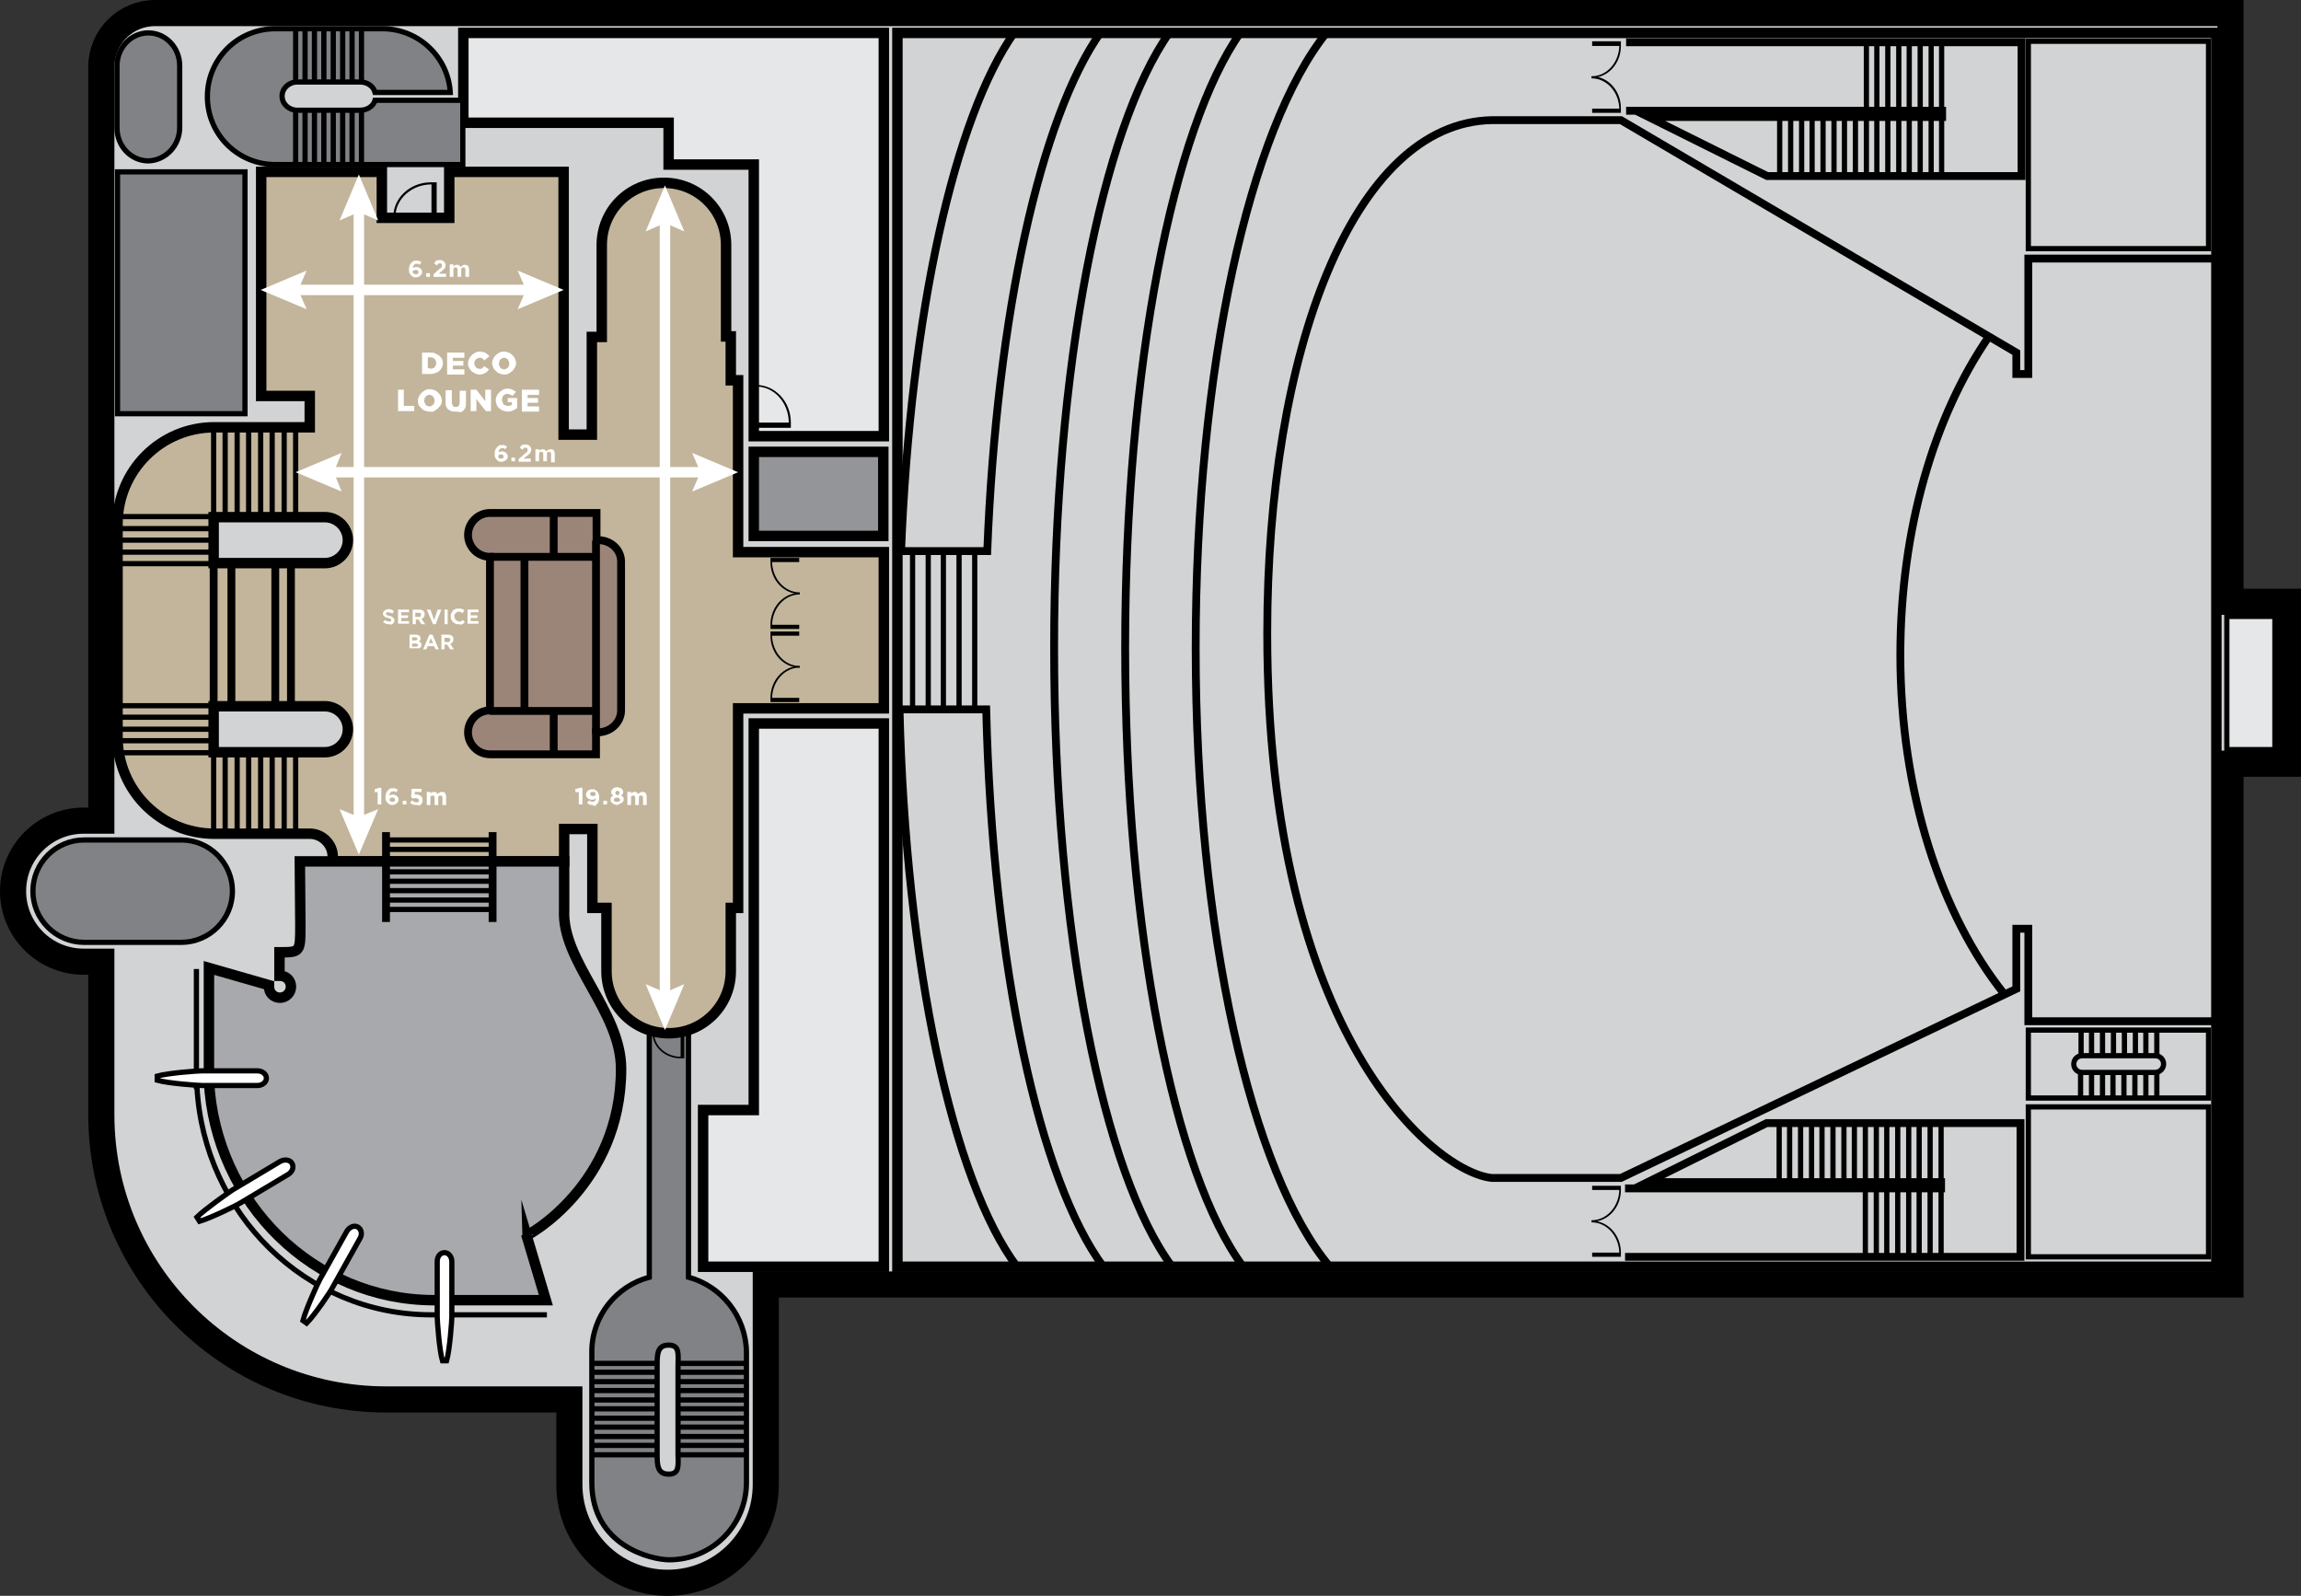 <?xml version="1.0" encoding="utf-8"?>
<!-- Generator: Adobe Illustrator 20.0.0, SVG Export Plug-In . SVG Version: 6.00 Build 0)  -->
<svg version="1.1" id="Layer_1" xmlns="http://www.w3.org/2000/svg" xmlns:xlink="http://www.w3.org/1999/xlink" x="0px" y="0px"
	 viewBox="0 0 440.5 305.5" style="enable-background:new 0 0 440.5 305.5;" xml:space="preserve">
<rect x="0" y="0" width="440.5" height="305.5" fill="#333333" stroke="none"/>
<style type="text/css">
	.st0{fill:#D1D3D4;stroke:#000000;stroke-width:5;stroke-miterlimit:10;}
	.st1{fill:#808285;stroke:#000000;stroke-miterlimit:10;}
	.st2{fill:none;stroke:#000000;stroke-miterlimit:10;}
	.st3{fill:#E6E7E8;stroke:#000000;stroke-width:2;stroke-miterlimit:10;}
	.st4{fill:#939598;stroke:#000000;stroke-width:2;stroke-miterlimit:10;}
	.st5{fill:none;stroke:#000000;stroke-width:2;stroke-miterlimit:10;}
	.st6{fill:none;stroke:#000000;stroke-width:1.5;stroke-miterlimit:10;}
	.st7{fill:#E6E7E8;stroke:#000000;stroke-miterlimit:10;}
	.st8{fill:#C2B59B;stroke:#000000;stroke-width:2;stroke-miterlimit:10;}
	.st9{fill:#FFFFFF;}
	.st10{fill:#9B8579;stroke:#000000;stroke-width:1.5;stroke-miterlimit:10;}
	.st11{fill:none;stroke:#FFFFFF;stroke-width:2;stroke-miterlimit:10;}
	.st12{fill:#A7A9AC;stroke:#000000;stroke-width:2;stroke-miterlimit:10;}
	.st13{fill:#FFFFFF;stroke:#000000;stroke-miterlimit:10;}
</style>
<path class="st0" d="M438,115.2h-11V2.5H181.8H111H29.7c-5.7,0-10.3,4.6-10.3,10.3v104.3v5.7v34.3H16c-7.4,0-13.5,6-13.5,13.5
	c0,7.4,6,13.5,13.5,13.5h3.4v26.1c0,0,0,2.1,0,3.2c0,30.1,24.4,54.5,54.5,54.5H109v16.3c0,10.4,8.4,18.8,18.8,18.8
	c10.4,0,18.8-8.4,18.8-18.8v-38.3h55.7H427v-1.7v-98h11V115.2z"/>
<rect x="22.5" y="32.9" class="st1" width="24.4" height="46.3"/>
<path class="st1" d="M34.7,160.8H16.1c-5.4,0-9.8,4.4-9.8,9.8c0,5.4,4.4,9.8,9.8,9.8h18.6c5.4,0,9.8-4.4,9.8-9.8
	C44.5,165.2,40.1,160.8,34.7,160.8z"/>
<path class="st1" d="M34.4,24.4V12.6c0-3.5-2.7-6.3-6-6.3c-3.3,0-6,2.8-6,6.3v11.9c0,3.5,2.7,6.3,6,6.3
	C31.7,30.7,34.4,27.9,34.4,24.4z"/>
<g>
	<path class="st1" d="M131.8,244.5v-50.2h-7.5v50.2c-6.3,1.7-11,7.4-11,14.3v25c0,12.2,11.5,14.8,14.8,14.8
		c8.2,0,14.8-6.6,14.8-14.8v-25C142.8,252,138.1,246.2,131.8,244.5z M129.8,278.2c0,2.2,0.4,4-1.8,4c-2.2,0-2.2-1.8-2.2-4v-16.7
		c0-2.2,0-4,2.2-4c2.2,0,1.8,1.8,1.8,4V278.2z"/>
	<g>
		<line class="st2" x1="113.2" y1="275" x2="125.7" y2="275"/>
		<line class="st2" x1="113.2" y1="273.2" x2="125.7" y2="273.2"/>
		<line class="st2" x1="113.2" y1="271.5" x2="125.7" y2="271.5"/>
		<line class="st2" x1="113.2" y1="269.7" x2="125.7" y2="269.7"/>
		<line class="st2" x1="113.2" y1="268" x2="125.7" y2="268"/>
		<line class="st2" x1="113.2" y1="266.2" x2="125.7" y2="266.2"/>
		<line class="st2" x1="113.2" y1="264.5" x2="125.7" y2="264.5"/>
		<line class="st2" x1="113.2" y1="262.7" x2="125.7" y2="262.7"/>
		<line class="st2" x1="113.2" y1="278.5" x2="125.7" y2="278.5"/>
		<line class="st2" x1="113.2" y1="261" x2="125.7" y2="261"/>
		<line class="st2" x1="113.2" y1="276.7" x2="125.7" y2="276.7"/>
	</g>
	<g>
		<line class="st2" x1="129.8" y1="275" x2="142.7" y2="275"/>
		<line class="st2" x1="129.8" y1="273.2" x2="142.7" y2="273.2"/>
		<line class="st2" x1="129.8" y1="271.5" x2="142.7" y2="271.5"/>
		<line class="st2" x1="129.8" y1="269.7" x2="142.7" y2="269.7"/>
		<line class="st2" x1="129.8" y1="268" x2="142.7" y2="268"/>
		<line class="st2" x1="129.8" y1="266.2" x2="142.7" y2="266.2"/>
		<line class="st2" x1="129.8" y1="264.5" x2="142.7" y2="264.5"/>
		<line class="st2" x1="129.8" y1="262.7" x2="142.7" y2="262.7"/>
		<line class="st2" x1="129.8" y1="278.5" x2="142.7" y2="278.5"/>
		<line class="st2" x1="129.8" y1="261" x2="142.7" y2="261"/>
		<line class="st2" x1="129.8" y1="276.7" x2="142.7" y2="276.7"/>
	</g>
</g>
<polygon class="st3" points="144.3,6.3 135.7,6.3 128,6.3 88.7,6.3 88.7,23.5 128,23.5 128,31.5 144.3,31.5 144.3,83.5 169.2,83.5 
	169.2,31.5 169.2,6.3 "/>
<rect x="144.3" y="86.5" class="st4" width="24.8" height="16.1"/>
<polygon class="st3" points="144.3,138.5 144.3,212.5 134.6,212.5 134.6,242.5 144.3,242.5 157.7,242.5 169.2,242.5 169.2,138.5 "/>
<path class="st1" d="M69,21.1H56.9c-1.6,0-2.9-1.2-2.9-2.7c0-1.5,1.3-2.7,2.9-2.7H69c1.3,0,2.5,0.8,2.8,2h14.4
	c-0.4-6.8-6.1-12.2-13-12.2H52.7c-7.2,0-13,5.8-13,13c0,7.2,5.8,13,13,13h20.5h15.4V19.2H71.8C71.5,20.3,70.3,21.1,69,21.1z"/>
<g>
	<line class="st2" x1="56.6" y1="5.6" x2="56.6" y2="15.8"/>
	<line class="st2" x1="58.4" y1="5.6" x2="58.4" y2="15.8"/>
	<line class="st2" x1="60.2" y1="5.6" x2="60.2" y2="15.8"/>
	<line class="st2" x1="62" y1="5.6" x2="62" y2="15.8"/>
	<line class="st2" x1="63.8" y1="5.6" x2="63.8" y2="15.8"/>
	<line class="st2" x1="65.6" y1="5.6" x2="65.6" y2="15.8"/>
	<line class="st2" x1="67.4" y1="5.6" x2="67.4" y2="15.8"/>
	<line class="st2" x1="69.2" y1="5.6" x2="69.2" y2="15.8"/>
</g>
<g>
	<line class="st2" x1="56.6" y1="21.1" x2="56.6" y2="31.3"/>
	<line class="st2" x1="58.4" y1="21.1" x2="58.4" y2="31.3"/>
	<line class="st2" x1="60.2" y1="21.1" x2="60.2" y2="31.3"/>
	<line class="st2" x1="62" y1="21.1" x2="62" y2="31.3"/>
	<line class="st2" x1="63.8" y1="21.1" x2="63.8" y2="31.3"/>
	<line class="st2" x1="65.6" y1="21.1" x2="65.6" y2="31.3"/>
	<line class="st2" x1="67.4" y1="21.1" x2="67.4" y2="31.3"/>
	<line class="st2" x1="69.2" y1="21.1" x2="69.2" y2="31.3"/>
</g>
<path d="M130.3,202.6c-3,0-5.4-2.2-5.4-4.9h0.3c0,2.5,2.3,4.6,5.1,4.6v-4.6h0.7v4.9L130.3,202.6z"/>
<path d="M151.4,80.9c0-4-3-7.2-6.6-7.2V74c3.4,0,6.2,3.1,6.2,6.9h-6.2v1h6.6L151.4,80.9z"/>
<line class="st2" x1="177.7" y1="135.8" x2="177.7" y2="105.5"/>
<line class="st2" x1="174.7" y1="135.8" x2="174.7" y2="105.5"/>
<polygon class="st5" points="424.3,242.5 171.8,242.5 171.8,6.3 424.3,6.3 424.3,49.5 424.3,195.5 "/>
<path class="st6" d="M172.5,105.5c1.8-45.6,10.3-83.2,21.7-99.3"/>
<path class="st6" d="M194.7,242.5c-12.3-16.4-21.3-57.5-22.5-106.8"/>
<path class="st6" d="M254.6,242.5c-15-17.7-25.7-64.1-25.7-118.5c0-53.7,10.4-99.6,25.1-117.8"/>
<path class="st6" d="M238,242.5c-13.2-17.7-22.6-64.1-22.6-118.5c0-53.7,9.2-99.6,22.1-117.8"/>
<path class="st6" d="M224.4,242.5c-13.2-17.7-22.6-64.1-22.6-118.5c0-53.7,9.2-99.6,22.1-117.8"/>
<path class="st6" d="M388.3,49.5v22.1H386v-4.1L310.3,23h-24.7v0c-26.6,0.5-43,44.4-43,98.2c0,77.7,32.5,103.3,43,104.3h24.7
	l75.7-36.2v-11.5h2.3v17.7h36v-146H388.3z"/>
<path class="st6" d="M380.7,64.5c-10.4,15.1-16.9,36.8-16.9,60.9c0,26.3,7.8,49.8,19.9,64.9"/>
<g>
	<path d="M310.3,227.8c0,3.4-2.5,6.1-5.6,6.1v-0.3c2.9,0,5.2-2.6,5.3-5.8h-5.2V227h5.5L310.3,227.8z"/>
	<path d="M310.3,239.8c0-3.4-2.5-6.1-5.6-6.1v0.3c2.9,0,5.2,2.6,5.3,5.8h-5.2v0.8h5.5L310.3,239.8z"/>
</g>
<g>
	<path d="M310.3,8.8c0,3.4-2.5,6.1-5.6,6.1v-0.3c2.9,0,5.2-2.6,5.3-5.8h-5.2V7.9h5.5L310.3,8.8z"/>
	<path d="M310.3,20.7c0-3.4-2.5-6.1-5.6-6.1V15c2.9,0,5.2,2.6,5.3,5.8h-5.2v0.8h5.5L310.3,20.7z"/>
</g>
<rect x="388.3" y="7.9" class="st2" width="34.5" height="39.7"/>
<rect x="388.3" y="211.9" class="st2" width="34.5" height="28.7"/>
<path class="st2" d="M388.3,197.2v13h34.5v-13H388.3z M412.6,205.3h-14c-0.9,0-1.6-0.7-1.6-1.6c0-0.9,0.7-1.6,1.6-1.6h14
	c0.9,0,1.6,0.7,1.6,1.6C414.2,204.5,413.5,205.3,412.6,205.3z"/>
<g>
	<line class="st2" x1="398.4" y1="197.2" x2="398.4" y2="202"/>
	<line class="st2" x1="400.4" y1="197.2" x2="400.4" y2="202"/>
	<line class="st2" x1="402.5" y1="197.2" x2="402.5" y2="202"/>
	<line class="st2" x1="404.6" y1="197.2" x2="404.6" y2="202"/>
	<line class="st2" x1="406.7" y1="197.2" x2="406.7" y2="202"/>
	<line class="st2" x1="408.8" y1="197.2" x2="408.8" y2="202"/>
	<line class="st2" x1="410.8" y1="197.2" x2="410.8" y2="202"/>
	<line class="st2" x1="412.9" y1="197.2" x2="412.9" y2="202"/>
</g>
<g>
	<line class="st2" x1="398.3" y1="205.3" x2="398.3" y2="210.1"/>
	<line class="st2" x1="400.4" y1="205.3" x2="400.4" y2="210.1"/>
	<line class="st2" x1="402.5" y1="205.3" x2="402.5" y2="210.1"/>
	<line class="st2" x1="404.5" y1="205.3" x2="404.5" y2="210.1"/>
	<line class="st2" x1="406.6" y1="205.3" x2="406.6" y2="210.1"/>
	<line class="st2" x1="408.7" y1="205.3" x2="408.7" y2="210.1"/>
	<line class="st2" x1="410.8" y1="205.3" x2="410.8" y2="210.1"/>
	<line class="st2" x1="412.9" y1="205.3" x2="412.9" y2="210.1"/>
</g>
<g>
	<polyline class="st6" points="311.1,227.5 371.6,227.5 371.6,226.3 315.4,226.3 338.2,215 386.8,215 386.8,240.6 311.1,240.6 	"/>
	<g>
		<line class="st2" x1="357.1" y1="215.3" x2="357.1" y2="226.3"/>
		<line class="st2" x1="359.2" y1="215.3" x2="359.2" y2="226.3"/>
		<line class="st2" x1="361.2" y1="215.3" x2="361.2" y2="226.3"/>
		<line class="st2" x1="363.3" y1="215.3" x2="363.3" y2="226.3"/>
		<line class="st2" x1="365.4" y1="215.3" x2="365.4" y2="226.3"/>
		<line class="st2" x1="367.4" y1="215.3" x2="367.4" y2="226.3"/>
		<line class="st2" x1="369.5" y1="215.3" x2="369.5" y2="226.3"/>
		<line class="st2" x1="371.6" y1="215.1" x2="371.6" y2="226.1"/>
		<line class="st2" x1="340.6" y1="215.3" x2="340.6" y2="226.3"/>
		<line class="st2" x1="342.6" y1="215.3" x2="342.6" y2="226.3"/>
		<line class="st2" x1="344.7" y1="215.3" x2="344.7" y2="226.3"/>
		<line class="st2" x1="346.8" y1="215.3" x2="346.8" y2="226.3"/>
		<line class="st2" x1="348.8" y1="215.3" x2="348.8" y2="226.3"/>
		<line class="st2" x1="350.9" y1="215.3" x2="350.9" y2="226.3"/>
		<line class="st2" x1="353" y1="215.3" x2="353" y2="226.3"/>
		<line class="st2" x1="355" y1="215.3" x2="355" y2="226.3"/>
	</g>
	<line class="st2" x1="357.1" y1="227.5" x2="357.1" y2="240.8"/>
	<line class="st2" x1="359.2" y1="227.5" x2="359.2" y2="240.8"/>
	<line class="st2" x1="361.2" y1="227.5" x2="361.2" y2="240.8"/>
	<line class="st2" x1="363.3" y1="227.5" x2="363.3" y2="240.8"/>
	<line class="st2" x1="365.4" y1="227.5" x2="365.4" y2="240.8"/>
	<line class="st2" x1="367.4" y1="227.5" x2="367.4" y2="240.8"/>
	<line class="st2" x1="369.5" y1="227.5" x2="369.5" y2="240.8"/>
	<line class="st2" x1="371.6" y1="227.5" x2="371.6" y2="240.8"/>
</g>
<g>
	<polyline class="st6" points="311.3,21.2 371.8,21.2 371.8,22.4 315.6,22.4 338.3,33.7 387,33.7 387,8.1 311.3,8.1 	"/>
	<g>
		<line class="st2" x1="357.3" y1="33.4" x2="357.3" y2="22.4"/>
		<line class="st2" x1="359.3" y1="33.4" x2="359.3" y2="22.4"/>
		<line class="st2" x1="361.4" y1="33.4" x2="361.4" y2="22.4"/>
		<line class="st2" x1="363.5" y1="33.4" x2="363.5" y2="22.4"/>
		<line class="st2" x1="365.5" y1="33.4" x2="365.5" y2="22.4"/>
		<line class="st2" x1="367.6" y1="33.4" x2="367.6" y2="22.4"/>
		<line class="st2" x1="369.7" y1="33.4" x2="369.7" y2="22.4"/>
		<line class="st2" x1="371.7" y1="33.6" x2="371.7" y2="22.6"/>
		<line class="st2" x1="340.7" y1="33.4" x2="340.7" y2="22.4"/>
		<line class="st2" x1="342.8" y1="33.4" x2="342.8" y2="22.4"/>
		<line class="st2" x1="344.9" y1="33.4" x2="344.9" y2="22.4"/>
		<line class="st2" x1="346.9" y1="33.4" x2="346.9" y2="22.4"/>
		<line class="st2" x1="349" y1="33.4" x2="349" y2="22.4"/>
		<line class="st2" x1="351.1" y1="33.4" x2="351.1" y2="22.4"/>
		<line class="st2" x1="353.1" y1="33.4" x2="353.1" y2="22.4"/>
		<line class="st2" x1="355.2" y1="33.4" x2="355.2" y2="22.4"/>
	</g>
	<line class="st2" x1="357.3" y1="21.2" x2="357.3" y2="7.9"/>
	<line class="st2" x1="359.3" y1="21.2" x2="359.3" y2="7.9"/>
	<line class="st2" x1="361.4" y1="21.2" x2="361.4" y2="7.9"/>
	<line class="st2" x1="363.5" y1="21.2" x2="363.5" y2="7.9"/>
	<line class="st2" x1="365.5" y1="21.2" x2="365.5" y2="7.9"/>
	<line class="st2" x1="367.6" y1="21.2" x2="367.6" y2="7.9"/>
	<line class="st2" x1="369.7" y1="21.2" x2="369.7" y2="7.9"/>
	<line class="st2" x1="371.7" y1="21.2" x2="371.7" y2="7.9"/>
</g>
<line class="st2" x1="186.6" y1="135.8" x2="186.6" y2="105.5"/>
<line class="st2" x1="183.6" y1="135.8" x2="183.6" y2="105.5"/>
<line class="st2" x1="180.6" y1="135.8" x2="180.6" y2="105.5"/>
<path class="st6" d="M172.2,135.8h16.6c1.2,49.3,10.2,90.3,22.5,106.8"/>
<path class="st6" d="M171.9,105.5H189c1.8-45.7,10.3-83.1,21.7-99.3"/>
<rect x="426.3" y="118" class="st7" width="9.2" height="25.5"/>
<path class="st8" d="M141.3,105.6V83.1V72.8h-1.4v-8.4h-0.9V46.9c0-6.6-5.3-11.9-11.9-11.9c-6.6,0-11.9,5.3-11.9,11.9v17.6h-1.9
	v18.7h-5.4v-7.4V60.3V32.9H86v8.8H73.1v-8.8H50v42.9h9.3v6H41c-10.2,0-18.5,8.3-18.5,18.5v40.8c0,10.2,8.3,18.5,18.5,18.5h18.3
	c2.4,0,4.4,2,4.4,4.4c0,0.3,0,0.6-0.1,0.9h44.4v-6.2h5.4v15.1h2.7v12.1c0,6.6,5.3,11.9,11.9,11.9c6.6,0,11.9-5.3,11.9-11.9v-12.1
	h1.4v-15.1v-23.1h27.9v-29.9H141.3z M62.2,144H40.9v-8.8h21.3c2.4,0,4.4,2,4.4,4.4C66.6,142,64.6,144,62.2,144z M62.2,107.8H40.9V99
	h21.3c2.4,0,4.4,2,4.4,4.4C66.6,105.8,64.6,107.8,62.2,107.8z"/>
<g>
	<g>
		<path d="M147.5,107.6c0,3.4,2.5,6.1,5.6,6.1v-0.3c-2.9,0-5.2-2.6-5.3-5.8h5.2v-0.8h-5.5L147.5,107.6z"/>
		<path d="M147.5,119.6c0-3.4,2.5-6.1,5.6-6.1v0.3c-2.9,0-5.2,2.6-5.3,5.8h5.2v0.8h-5.5L147.5,119.6z"/>
	</g>
	<g>
		<path d="M147.5,121.7c0,3.4,2.5,6.1,5.6,6.1v-0.3c-2.9,0-5.2-2.6-5.3-5.8h5.2v-0.8h-5.5L147.5,121.7z"/>
		<path d="M147.5,133.6c0-3.4,2.5-6.1,5.6-6.1v0.3c-2.9,0-5.2,2.6-5.3,5.8h5.2v0.8h-5.5L147.5,133.6z"/>
	</g>
</g>
<g>
	<path class="st9" d="M80.8,67.5h1.6c0.4,0,0.7,0,1,0.2s0.5,0.2,0.7,0.4c0.2,0.2,0.4,0.4,0.5,0.6c0.1,0.3,0.2,0.5,0.2,0.8v0
		c0,0.3-0.1,0.6-0.2,0.8c-0.1,0.3-0.3,0.5-0.5,0.7c-0.2,0.2-0.4,0.3-0.7,0.4s-0.6,0.2-1,0.2h-1.6V67.5z M82.4,70.6
		c0.3,0,0.6-0.1,0.8-0.3c0.2-0.2,0.3-0.4,0.3-0.8v0c0-0.3-0.1-0.6-0.3-0.8c-0.2-0.2-0.5-0.3-0.8-0.3h-0.5v2.1H82.4z"/>
	<path class="st9" d="M85.6,67.5h3.3v1h-2.2v0.6h2V70h-2v0.7h2.2v1h-3.3V67.5z"/>
	<path class="st9" d="M91.8,71.7c-0.3,0-0.6-0.1-0.8-0.2c-0.3-0.1-0.5-0.3-0.7-0.4c-0.2-0.2-0.3-0.4-0.5-0.7s-0.2-0.5-0.2-0.9v0
		c0-0.3,0.1-0.6,0.2-0.8s0.3-0.5,0.5-0.7c0.2-0.2,0.4-0.3,0.7-0.5s0.6-0.2,0.9-0.2c0.2,0,0.4,0,0.6,0.1c0.2,0,0.3,0.1,0.5,0.2
		c0.1,0.1,0.3,0.2,0.4,0.3s0.2,0.2,0.3,0.3L92.7,69c-0.1-0.1-0.2-0.3-0.4-0.4c-0.1-0.1-0.3-0.1-0.5-0.1c-0.1,0-0.3,0-0.4,0.1
		c-0.1,0.1-0.2,0.1-0.3,0.2C91,68.9,91,69,90.9,69.1c0,0.1-0.1,0.3-0.1,0.4v0c0,0.2,0,0.3,0.1,0.4c0,0.1,0.1,0.3,0.2,0.4
		s0.2,0.2,0.3,0.2c0.1,0.1,0.3,0.1,0.4,0.1c0.1,0,0.2,0,0.3,0s0.2-0.1,0.2-0.1c0.1,0,0.1-0.1,0.2-0.2c0.1-0.1,0.1-0.1,0.2-0.2
		l0.9,0.6c-0.1,0.1-0.2,0.3-0.3,0.4s-0.2,0.2-0.4,0.3c-0.1,0.1-0.3,0.1-0.5,0.2C92.2,71.7,92,71.7,91.8,71.7z"/>
	<path class="st9" d="M96.5,71.7c-0.3,0-0.6-0.1-0.9-0.2s-0.5-0.3-0.7-0.5c-0.2-0.2-0.4-0.4-0.5-0.7s-0.2-0.5-0.2-0.8v0
		c0-0.3,0.1-0.6,0.2-0.8s0.3-0.5,0.5-0.7c0.2-0.2,0.4-0.3,0.7-0.5s0.6-0.2,0.9-0.2c0.3,0,0.6,0.1,0.9,0.2s0.5,0.3,0.7,0.5
		c0.2,0.2,0.4,0.4,0.5,0.7s0.2,0.5,0.2,0.8v0c0,0.3-0.1,0.6-0.2,0.8s-0.3,0.5-0.5,0.7c-0.2,0.2-0.4,0.3-0.7,0.5S96.8,71.7,96.5,71.7
		z M96.5,70.7c0.2,0,0.3,0,0.4-0.1c0.1-0.1,0.2-0.1,0.3-0.2s0.2-0.2,0.2-0.4c0.1-0.1,0.1-0.3,0.1-0.4v0c0-0.1,0-0.3-0.1-0.4
		c-0.1-0.1-0.1-0.3-0.2-0.4s-0.2-0.2-0.3-0.2c-0.1-0.1-0.3-0.1-0.4-0.1s-0.3,0-0.4,0.1c-0.1,0.1-0.2,0.1-0.3,0.2
		c-0.1,0.1-0.2,0.2-0.2,0.4c0,0.1-0.1,0.3-0.1,0.4v0c0,0.1,0,0.3,0.1,0.4c0.1,0.1,0.1,0.3,0.2,0.4s0.2,0.2,0.3,0.2
		C96.2,70.7,96.3,70.7,96.5,70.7z"/>
	<path class="st9" d="M76.2,74.6h1.1v3.1h2v1h-3.1V74.6z"/>
	<path class="st9" d="M82.2,78.8c-0.3,0-0.6-0.1-0.9-0.2s-0.5-0.3-0.7-0.5c-0.2-0.2-0.4-0.4-0.5-0.7S80,77,80,76.7v0
		c0-0.3,0.1-0.6,0.2-0.8s0.3-0.5,0.5-0.7c0.2-0.2,0.4-0.3,0.7-0.5s0.6-0.2,0.9-0.2c0.3,0,0.6,0.1,0.9,0.2s0.5,0.3,0.7,0.5
		c0.2,0.2,0.4,0.4,0.5,0.7s0.2,0.5,0.2,0.8v0c0,0.3-0.1,0.6-0.2,0.8S84,78,83.8,78.2c-0.2,0.2-0.4,0.3-0.7,0.5S82.6,78.8,82.2,78.8z
		 M82.2,77.8c0.2,0,0.3,0,0.4-0.1c0.1-0.1,0.2-0.1,0.3-0.2s0.2-0.2,0.2-0.4c0.1-0.1,0.1-0.3,0.1-0.4v0c0-0.1,0-0.3-0.1-0.4
		c-0.1-0.1-0.1-0.3-0.2-0.4s-0.2-0.2-0.3-0.2c-0.1-0.1-0.3-0.1-0.4-0.1s-0.3,0-0.4,0.1c-0.1,0.1-0.2,0.1-0.3,0.2
		c-0.1,0.1-0.2,0.2-0.2,0.4c0,0.1-0.1,0.3-0.1,0.4v0c0,0.1,0,0.3,0.1,0.4c0.1,0.1,0.1,0.3,0.2,0.4s0.2,0.2,0.3,0.2
		C81.9,77.7,82.1,77.8,82.2,77.8z"/>
	<path class="st9" d="M87.2,78.8c-0.3,0-0.6,0-0.8-0.1c-0.2-0.1-0.4-0.2-0.6-0.3c-0.2-0.2-0.3-0.4-0.4-0.6c-0.1-0.2-0.1-0.5-0.1-0.8
		v-2.3h1.2v2.3c0,0.3,0.1,0.5,0.2,0.7s0.3,0.2,0.6,0.2s0.4-0.1,0.5-0.2s0.2-0.4,0.2-0.6v-2.3h1.2v2.3c0,0.3,0,0.6-0.1,0.9
		c-0.1,0.2-0.2,0.4-0.4,0.6c-0.2,0.2-0.4,0.3-0.6,0.3C87.8,78.8,87.5,78.8,87.2,78.8z"/>
	<path class="st9" d="M90.1,74.6h1.1l1.7,2.2v-2.2H94v4.1h-1l-1.8-2.3v2.3h-1.1V74.6z"/>
	<path class="st9" d="M97.2,78.8c-0.3,0-0.6-0.1-0.9-0.2c-0.3-0.1-0.5-0.3-0.7-0.4c-0.2-0.2-0.4-0.4-0.5-0.7s-0.2-0.6-0.2-0.9v0
		c0-0.3,0.1-0.6,0.2-0.8c0.1-0.3,0.3-0.5,0.5-0.7c0.2-0.2,0.4-0.3,0.7-0.5s0.6-0.2,0.9-0.2c0.4,0,0.7,0.1,0.9,0.2s0.5,0.3,0.7,0.4
		l-0.7,0.8c-0.1-0.1-0.3-0.2-0.5-0.3c-0.2-0.1-0.3-0.1-0.5-0.1c-0.1,0-0.3,0-0.4,0.1c-0.1,0.1-0.2,0.1-0.3,0.2
		c-0.1,0.1-0.2,0.2-0.2,0.4c-0.1,0.1-0.1,0.3-0.1,0.4v0c0,0.2,0,0.3,0.1,0.5c0.1,0.1,0.1,0.3,0.2,0.4c0.1,0.1,0.2,0.2,0.4,0.2
		c0.1,0.1,0.3,0.1,0.5,0.1c0.3,0,0.5-0.1,0.7-0.2v-0.5h-0.8v-0.8H99v1.9c-0.2,0.2-0.5,0.3-0.8,0.5C97.9,78.7,97.6,78.8,97.2,78.8z"
		/>
	<path class="st9" d="M99.9,74.6h3.3v1H101v0.6h2v0.9h-2v0.7h2.2v1h-3.3V74.6z"/>
</g>
<g>
	<path class="st10" d="M114.5,103.4c-0.1,0-0.2,0-0.3,0v-5.2H93.8c-2.3,0-4.2,1.9-4.2,4.2c0,2.3,1.9,4.2,4.2,4.2v29.4
		c-2.3,0-4.2,1.9-4.2,4.2s1.9,4.2,4.2,4.2h20.3v-4.2c0.1,0,0.2,0,0.3,0c2.5,0,4.5-1.9,4.5-4.2v-28.3
		C119,105.3,117,103.4,114.5,103.4z"/>
	<line class="st10" x1="114.1" y1="103.5" x2="114.1" y2="140.5"/>
	<line class="st10" x1="93.8" y1="106.6" x2="114.1" y2="106.6"/>
	<line class="st10" x1="93.8" y1="136.1" x2="114.1" y2="136.1"/>
	<line class="st10" x1="100.4" y1="106.6" x2="100.4" y2="136.1"/>
	<line class="st10" x1="106" y1="98.3" x2="106" y2="106.6"/>
	<line class="st10" x1="106" y1="136.1" x2="106" y2="144.4"/>
</g>
<line class="st6" x1="40.9" y1="104.8" x2="40.9" y2="135.8"/>
<line class="st6" x1="55.7" y1="107.7" x2="55.7" y2="135"/>
<line class="st6" x1="44.3" y1="107.9" x2="44.3" y2="135.2"/>
<line class="st6" x1="52.7" y1="107.9" x2="52.7" y2="135.2"/>
<g>
	<line class="st2" x1="40.9" y1="82.1" x2="40.9" y2="98.7"/>
	<line class="st2" x1="43.1" y1="82.1" x2="43.1" y2="98.7"/>
	<line class="st2" x1="45.4" y1="82.1" x2="45.4" y2="98.7"/>
	<line class="st2" x1="47.6" y1="82.1" x2="47.6" y2="98.7"/>
	<line class="st2" x1="49.9" y1="82.1" x2="49.9" y2="98.7"/>
	<line class="st2" x1="52.1" y1="82.1" x2="52.1" y2="98.7"/>
	<line class="st2" x1="54.4" y1="82.1" x2="54.4" y2="98.7"/>
	<line class="st2" x1="56.6" y1="82.1" x2="56.6" y2="98.7"/>
</g>
<g>
	<line class="st2" x1="22.5" y1="107.9" x2="40.9" y2="107.9"/>
	<line class="st2" x1="22.5" y1="105.7" x2="40.9" y2="105.7"/>
	<line class="st2" x1="22.5" y1="103.4" x2="40.9" y2="103.4"/>
	<line class="st2" x1="22.5" y1="101.2" x2="40.9" y2="101.2"/>
	<line class="st2" x1="22.5" y1="98.9" x2="40.9" y2="98.9"/>
</g>
<g>
	<line class="st2" x1="22.5" y1="144.1" x2="40.9" y2="144.1"/>
	<line class="st2" x1="22.5" y1="141.8" x2="40.9" y2="141.8"/>
	<line class="st2" x1="22.5" y1="139.6" x2="40.9" y2="139.6"/>
	<line class="st2" x1="22.5" y1="137.3" x2="40.9" y2="137.3"/>
	<line class="st2" x1="22.5" y1="135.1" x2="40.9" y2="135.1"/>
</g>
<g>
	<line class="st2" x1="40.9" y1="143.9" x2="40.9" y2="159.7"/>
	<line class="st2" x1="43.1" y1="143.9" x2="43.1" y2="159.7"/>
	<line class="st2" x1="45.4" y1="143.9" x2="45.4" y2="159.7"/>
	<line class="st2" x1="47.6" y1="143.9" x2="47.6" y2="159.7"/>
	<line class="st2" x1="49.9" y1="143.9" x2="49.9" y2="159.7"/>
	<line class="st2" x1="52.1" y1="143.9" x2="52.1" y2="159.7"/>
	<line class="st2" x1="54.4" y1="143.9" x2="54.4" y2="159.7"/>
	<line class="st2" x1="56.6" y1="143.9" x2="56.6" y2="159.7"/>
</g>
<path d="M82.5,34.9c-4,0-7.2,3-7.2,6.6h0.4c0-3.4,3.1-6.2,6.9-6.2v6.2h1v-6.6L82.5,34.9z"/>
<line class="st2" x1="73.9" y1="162.6" x2="94.3" y2="162.6"/>
<line class="st2" x1="73.9" y1="160.8" x2="94.3" y2="160.8"/>
<line class="st6" x1="73.9" y1="159.3" x2="73.9" y2="165"/>
<line class="st6" x1="94.3" y1="159.3" x2="94.3" y2="165"/>
<g>
	<g>
		<line class="st11" x1="62.6" y1="90.4" x2="135.3" y2="90.4"/>
		<g>
			<polygon class="st9" points="65.4,94.1 63.9,90.4 65.4,86.7 56.6,90.4 			"/>
		</g>
		<g>
			<polygon class="st9" points="132.5,94.1 134.1,90.4 132.5,86.7 141.3,90.4 			"/>
		</g>
	</g>
</g>
<g>
	<g>
		<line class="st11" x1="55.9" y1="55.5" x2="102" y2="55.5"/>
		<g>
			<polygon class="st9" points="58.7,59.2 57.1,55.5 58.7,51.8 49.9,55.5 			"/>
		</g>
		<g>
			<polygon class="st9" points="99.1,59.2 100.7,55.5 99.1,51.8 107.9,55.5 			"/>
		</g>
	</g>
</g>
<g>
	<g>
		<line class="st11" x1="68.7" y1="39.4" x2="68.7" y2="157.7"/>
		<g>
			<polygon class="st9" points="65,42.2 68.7,40.6 72.4,42.2 68.7,33.4 			"/>
		</g>
		<g>
			<polygon class="st9" points="65,154.9 68.7,156.4 72.4,154.9 68.7,163.6 			"/>
		</g>
	</g>
</g>
<g>
	<g>
		<line class="st11" x1="127.3" y1="41.5" x2="127.3" y2="191.2"/>
		<g>
			<polygon class="st9" points="123.6,44.3 127.3,42.7 131,44.3 127.3,35.5 			"/>
		</g>
		<g>
			<polygon class="st9" points="123.6,188.4 127.3,190 131,188.4 127.3,197.2 			"/>
		</g>
	</g>
</g>
<g>
	<path class="st9" d="M79.6,53.1c-0.2,0-0.4,0-0.5-0.1c-0.1-0.1-0.3-0.1-0.4-0.3c-0.1-0.1-0.2-0.3-0.3-0.4c-0.1-0.2-0.1-0.4-0.1-0.7
		v0c0-0.2,0-0.5,0.1-0.7s0.1-0.4,0.3-0.5c0.1-0.2,0.3-0.3,0.4-0.4s0.4-0.1,0.6-0.1c0.1,0,0.2,0,0.3,0c0.1,0,0.2,0,0.3,0.1
		c0.1,0,0.2,0.1,0.2,0.1s0.1,0.1,0.2,0.1l-0.4,0.5c-0.1,0-0.1-0.1-0.1-0.1c0,0-0.1-0.1-0.1-0.1c-0.1,0-0.1,0-0.2,0
		c-0.1,0-0.1,0-0.2,0c-0.1,0-0.2,0-0.3,0.1c-0.1,0-0.1,0.1-0.2,0.2c-0.1,0.1-0.1,0.1-0.1,0.2s-0.1,0.2-0.1,0.3
		c0.1-0.1,0.2-0.1,0.3-0.1s0.2-0.1,0.4-0.1s0.3,0,0.4,0.1c0.1,0,0.3,0.1,0.4,0.2c0.1,0.1,0.2,0.2,0.2,0.3c0.1,0.1,0.1,0.3,0.1,0.4v0
		c0,0.2,0,0.3-0.1,0.4s-0.1,0.2-0.3,0.3c-0.1,0.1-0.2,0.2-0.4,0.2C79.9,53.1,79.8,53.1,79.6,53.1z M79.6,52.5c0.2,0,0.3,0,0.4-0.1
		c0.1-0.1,0.1-0.2,0.1-0.3v0c0-0.1,0-0.2-0.1-0.3c-0.1-0.1-0.2-0.1-0.4-0.1c-0.2,0-0.3,0-0.4,0.1C79.1,51.8,79,51.9,79,52v0
		c0,0.1,0,0.2,0.1,0.3C79.3,52.4,79.4,52.5,79.6,52.5z"/>
	<path class="st9" d="M81.6,52.3h0.7V53h-0.7V52.3z"/>
	<path class="st9" d="M83,52.5l1-0.9c0.1-0.1,0.2-0.2,0.3-0.2c0.1-0.1,0.1-0.1,0.2-0.2c0-0.1,0.1-0.1,0.1-0.2c0-0.1,0-0.1,0-0.2
		c0-0.1,0-0.2-0.1-0.3c-0.1-0.1-0.2-0.1-0.3-0.1c-0.1,0-0.2,0-0.3,0.1s-0.2,0.2-0.3,0.3l-0.5-0.4c0.1-0.1,0.2-0.2,0.2-0.3
		c0.1-0.1,0.2-0.2,0.3-0.2c0.1-0.1,0.2-0.1,0.3-0.1c0.1,0,0.2,0,0.4,0c0.2,0,0.3,0,0.4,0.1c0.1,0,0.2,0.1,0.3,0.2s0.2,0.2,0.2,0.3
		c0.1,0.1,0.1,0.3,0.1,0.4v0c0,0.1,0,0.3-0.1,0.4c0,0.1-0.1,0.2-0.2,0.3s-0.2,0.2-0.3,0.3c-0.1,0.1-0.2,0.2-0.4,0.3L84,52.4h1.4V53
		H83V52.5z"/>
	<path class="st9" d="M86.1,50.6h0.7V51c0-0.1,0.1-0.1,0.1-0.1s0.1-0.1,0.2-0.1s0.1-0.1,0.2-0.1c0.1,0,0.1,0,0.2,0
		c0.2,0,0.3,0,0.4,0.1c0.1,0.1,0.2,0.2,0.3,0.3c0.1-0.1,0.2-0.2,0.4-0.3c0.1-0.1,0.3-0.1,0.4-0.1c0.3,0,0.5,0.1,0.6,0.2
		c0.1,0.2,0.2,0.4,0.2,0.7V53h-0.7v-1.3c0-0.2,0-0.3-0.1-0.4c-0.1-0.1-0.2-0.1-0.3-0.1s-0.2,0-0.3,0.1s-0.1,0.2-0.1,0.4V53h-0.7
		v-1.3c0-0.2,0-0.3-0.1-0.4c-0.1-0.1-0.2-0.1-0.3-0.1s-0.2,0-0.3,0.1c-0.1,0.1-0.1,0.2-0.1,0.4V53h-0.7V50.6z"/>
</g>
<g>
	<path class="st9" d="M96,88.4c-0.2,0-0.4,0-0.5-0.1c-0.1-0.1-0.3-0.1-0.4-0.3c-0.1-0.1-0.2-0.3-0.3-0.4c-0.1-0.2-0.1-0.4-0.1-0.7v0
		c0-0.2,0-0.5,0.1-0.7s0.1-0.4,0.3-0.5c0.1-0.2,0.3-0.3,0.4-0.4s0.4-0.1,0.6-0.1c0.1,0,0.2,0,0.3,0c0.1,0,0.2,0,0.3,0.1
		c0.1,0,0.2,0.1,0.2,0.1s0.1,0.1,0.2,0.1L96.7,86c-0.1,0-0.1-0.1-0.1-0.1c0,0-0.1-0.1-0.1-0.1c-0.1,0-0.1,0-0.2,0
		c-0.1,0-0.1,0-0.2,0c-0.1,0-0.2,0-0.3,0.1c-0.1,0-0.1,0.1-0.2,0.2c-0.1,0.1-0.1,0.1-0.1,0.2s-0.1,0.2-0.1,0.3
		c0.1-0.1,0.2-0.1,0.3-0.1s0.2-0.1,0.4-0.1s0.3,0,0.4,0.1c0.1,0,0.3,0.1,0.4,0.2c0.1,0.1,0.2,0.2,0.2,0.3c0.1,0.1,0.1,0.3,0.1,0.4v0
		c0,0.2,0,0.3-0.1,0.4s-0.1,0.2-0.3,0.3c-0.1,0.1-0.2,0.2-0.4,0.2C96.3,88.4,96.1,88.4,96,88.4z M95.9,87.8c0.2,0,0.3,0,0.4-0.1
		c0.1-0.1,0.1-0.2,0.1-0.3v0c0-0.1,0-0.2-0.1-0.3c-0.1-0.1-0.2-0.1-0.4-0.1c-0.2,0-0.3,0-0.4,0.1c-0.1,0.1-0.1,0.2-0.1,0.3v0
		c0,0.1,0,0.2,0.1,0.3C95.6,87.8,95.8,87.8,95.9,87.8z"/>
	<path class="st9" d="M97.9,87.6h0.7v0.7h-0.7V87.6z"/>
	<path class="st9" d="M99.4,87.8l1-0.9c0.1-0.1,0.2-0.2,0.3-0.2c0.1-0.1,0.1-0.1,0.2-0.2c0-0.1,0.1-0.1,0.1-0.2c0-0.1,0-0.1,0-0.2
		c0-0.1,0-0.2-0.1-0.3c-0.1-0.1-0.2-0.1-0.3-0.1c-0.1,0-0.2,0-0.3,0.1s-0.2,0.2-0.3,0.3l-0.5-0.4c0.1-0.1,0.2-0.2,0.2-0.3
		c0.1-0.1,0.2-0.2,0.3-0.2c0.1-0.1,0.2-0.1,0.3-0.1c0.1,0,0.2,0,0.4,0c0.2,0,0.3,0,0.4,0.1c0.1,0,0.2,0.1,0.3,0.2s0.2,0.2,0.2,0.3
		c0.1,0.1,0.1,0.3,0.1,0.4v0c0,0.1,0,0.3-0.1,0.4c0,0.1-0.1,0.2-0.2,0.3s-0.2,0.2-0.3,0.3c-0.1,0.1-0.2,0.2-0.4,0.3l-0.5,0.4h1.4
		v0.6h-2.3V87.8z"/>
	<path class="st9" d="M102.5,86h0.7v0.3c0-0.1,0.1-0.1,0.1-0.1s0.1-0.1,0.2-0.1s0.1-0.1,0.2-0.1c0.1,0,0.1,0,0.2,0
		c0.2,0,0.3,0,0.4,0.1c0.1,0.1,0.2,0.2,0.3,0.3c0.1-0.1,0.2-0.2,0.4-0.3c0.1-0.1,0.3-0.1,0.4-0.1c0.3,0,0.5,0.1,0.6,0.2
		c0.1,0.2,0.2,0.4,0.2,0.7v1.6h-0.7V87c0-0.2,0-0.3-0.1-0.4c-0.1-0.1-0.2-0.1-0.3-0.1s-0.2,0-0.3,0.1s-0.1,0.2-0.1,0.4v1.3H104V87
		c0-0.2,0-0.3-0.1-0.4c-0.1-0.1-0.2-0.1-0.3-0.1s-0.2,0-0.3,0.1c-0.1,0.1-0.1,0.2-0.1,0.4v1.3h-0.7V86z"/>
</g>
<g>
	<path class="st9" d="M110.7,151.6l-0.5,0.1l-0.1-0.6l0.9-0.3h0.5v3.2h-0.7V151.6z"/>
	<path class="st9" d="M113.4,154.1c-0.2,0-0.4,0-0.6-0.1s-0.3-0.2-0.4-0.3l0.4-0.5c0.1,0.1,0.2,0.2,0.3,0.2c0.1,0,0.2,0.1,0.4,0.1
		c0.2,0,0.3-0.1,0.4-0.2s0.2-0.3,0.2-0.5c-0.1,0.1-0.2,0.1-0.3,0.2c-0.1,0-0.2,0.1-0.4,0.1c-0.2,0-0.3,0-0.5-0.1
		c-0.1,0-0.3-0.1-0.4-0.2c-0.1-0.1-0.2-0.2-0.2-0.3c-0.1-0.1-0.1-0.3-0.1-0.4v0c0-0.2,0-0.3,0.1-0.4c0.1-0.1,0.1-0.3,0.2-0.3
		c0.1-0.1,0.2-0.2,0.4-0.2c0.1-0.1,0.3-0.1,0.5-0.1c0.1,0,0.2,0,0.3,0s0.2,0,0.2,0.1s0.1,0.1,0.2,0.1c0.1,0,0.1,0.1,0.2,0.2
		c0.1,0.1,0.1,0.1,0.2,0.2c0,0.1,0.1,0.2,0.1,0.3c0,0.1,0.1,0.2,0.1,0.3c0,0.1,0,0.3,0,0.4v0c0,0.3,0,0.5-0.1,0.7
		c-0.1,0.2-0.1,0.4-0.3,0.5c-0.1,0.1-0.3,0.3-0.4,0.4S113.6,154.1,113.4,154.1z M113.5,152.4c0.2,0,0.3,0,0.4-0.1
		c0.1-0.1,0.1-0.2,0.1-0.3v0c0-0.1,0-0.3-0.1-0.3c-0.1-0.1-0.2-0.1-0.4-0.1c-0.2,0-0.3,0-0.4,0.1s-0.1,0.2-0.1,0.3v0
		c0,0.1,0,0.3,0.1,0.3S113.3,152.4,113.5,152.4z"/>
	<path class="st9" d="M115.5,153.3h0.7v0.7h-0.7V153.3z"/>
	<path class="st9" d="M118.2,154.1c-0.2,0-0.3,0-0.5-0.1c-0.1,0-0.3-0.1-0.4-0.2c-0.1-0.1-0.2-0.2-0.3-0.3c-0.1-0.1-0.1-0.2-0.1-0.4
		v0c0-0.2,0-0.3,0.1-0.5c0.1-0.1,0.2-0.2,0.4-0.3c-0.1-0.1-0.2-0.2-0.3-0.3c-0.1-0.1-0.1-0.2-0.1-0.4v0c0-0.1,0-0.2,0.1-0.3
		c0.1-0.1,0.1-0.2,0.2-0.3c0.1-0.1,0.2-0.1,0.3-0.2c0.1,0,0.3-0.1,0.5-0.1c0.2,0,0.3,0,0.5,0.1c0.1,0,0.3,0.1,0.4,0.2
		s0.2,0.2,0.2,0.3c0.1,0.1,0.1,0.2,0.1,0.3v0c0,0.2,0,0.3-0.1,0.4c-0.1,0.1-0.2,0.2-0.3,0.3c0.2,0.1,0.3,0.2,0.4,0.3
		c0.1,0.1,0.1,0.3,0.1,0.4v0c0,0.1,0,0.3-0.1,0.4s-0.1,0.2-0.3,0.3c-0.1,0.1-0.2,0.1-0.4,0.2S118.3,154.1,118.2,154.1z M118.2,153.5
		c0.2,0,0.3,0,0.4-0.1c0.1-0.1,0.1-0.2,0.1-0.3v0c0-0.1-0.1-0.2-0.2-0.3c-0.1-0.1-0.2-0.1-0.4-0.1c-0.2,0-0.3,0-0.4,0.1
		c-0.1,0.1-0.2,0.2-0.2,0.3v0c0,0.1,0,0.2,0.1,0.3C117.9,153.5,118,153.5,118.2,153.5z M118.2,152.2c0.1,0,0.2,0,0.3-0.1
		c0.1-0.1,0.1-0.2,0.1-0.3v0c0-0.1,0-0.2-0.1-0.3c-0.1-0.1-0.2-0.1-0.3-0.1c-0.1,0-0.3,0-0.3,0.1c-0.1,0.1-0.1,0.2-0.1,0.3v0
		c0,0.1,0,0.2,0.1,0.3C117.9,152.1,118,152.2,118.2,152.2z"/>
	<path class="st9" d="M120.1,151.6h0.7v0.3c0-0.1,0.1-0.1,0.1-0.1s0.1-0.1,0.2-0.1s0.1-0.1,0.2-0.1c0.1,0,0.1,0,0.2,0
		c0.2,0,0.3,0,0.4,0.1c0.1,0.1,0.2,0.2,0.3,0.3c0.1-0.1,0.2-0.2,0.4-0.3c0.1-0.1,0.3-0.1,0.4-0.1c0.3,0,0.5,0.1,0.6,0.2
		c0.1,0.2,0.2,0.4,0.2,0.7v1.6h-0.7v-1.3c0-0.2,0-0.3-0.1-0.4c-0.1-0.1-0.2-0.1-0.3-0.1s-0.2,0-0.3,0.1s-0.1,0.2-0.1,0.4v1.3h-0.7
		v-1.3c0-0.2,0-0.3-0.1-0.4c-0.1-0.1-0.2-0.1-0.3-0.1s-0.2,0-0.3,0.1c-0.1,0.1-0.1,0.2-0.1,0.4v1.3h-0.7V151.6z"/>
</g>
<g>
	<path class="st9" d="M72.3,151.6l-0.5,0.1l-0.1-0.6l0.9-0.3H73v3.2h-0.7V151.6z"/>
	<path class="st9" d="M75.1,154.1c-0.2,0-0.4,0-0.5-0.1c-0.1-0.1-0.3-0.1-0.4-0.3c-0.1-0.1-0.2-0.3-0.3-0.4
		c-0.1-0.2-0.1-0.4-0.1-0.7v0c0-0.2,0-0.5,0.1-0.7s0.1-0.4,0.3-0.5c0.1-0.2,0.3-0.3,0.4-0.4s0.4-0.1,0.6-0.1c0.1,0,0.2,0,0.3,0
		c0.1,0,0.2,0,0.3,0.1c0.1,0,0.2,0.1,0.2,0.1s0.1,0.1,0.2,0.1l-0.4,0.5c-0.1,0-0.1-0.1-0.1-0.1c0,0-0.1-0.1-0.1-0.1
		c-0.1,0-0.1,0-0.2,0c-0.1,0-0.1,0-0.2,0c-0.1,0-0.2,0-0.3,0.1c-0.1,0-0.1,0.1-0.2,0.2c-0.1,0.1-0.1,0.1-0.1,0.2s-0.1,0.2-0.1,0.3
		c0.1-0.1,0.2-0.1,0.3-0.1s0.2-0.1,0.4-0.1s0.3,0,0.4,0.1c0.1,0,0.3,0.1,0.4,0.2c0.1,0.1,0.2,0.2,0.2,0.3c0.1,0.1,0.1,0.3,0.1,0.4v0
		c0,0.2,0,0.3-0.1,0.4s-0.1,0.2-0.3,0.3c-0.1,0.1-0.2,0.2-0.4,0.2C75.5,154.1,75.3,154.1,75.1,154.1z M75.1,153.5
		c0.2,0,0.3,0,0.4-0.1c0.1-0.1,0.1-0.2,0.1-0.3v0c0-0.1,0-0.2-0.1-0.3c-0.1-0.1-0.2-0.1-0.4-0.1c-0.2,0-0.3,0-0.4,0.1
		c-0.1,0.1-0.1,0.2-0.1,0.3v0c0,0.1,0,0.2,0.1,0.3C74.8,153.4,75,153.5,75.1,153.5z"/>
	<path class="st9" d="M77.1,153.3h0.7v0.7h-0.7V153.3z"/>
	<path class="st9" d="M79.7,154.1c-0.3,0-0.5,0-0.7-0.1c-0.2-0.1-0.4-0.2-0.5-0.3l0.4-0.5c0.1,0.1,0.2,0.2,0.4,0.3
		c0.1,0.1,0.3,0.1,0.4,0.1c0.2,0,0.3,0,0.4-0.1s0.1-0.2,0.1-0.3v0c0-0.1-0.1-0.2-0.2-0.3s-0.2-0.1-0.4-0.1c-0.1,0-0.2,0-0.3,0
		s-0.2,0-0.2,0.1l-0.4-0.3l0.1-1.6h1.9v0.6h-1.3l0,0.5c0.1,0,0.1,0,0.2,0c0.1,0,0.1,0,0.2,0c0.2,0,0.3,0,0.4,0.1s0.3,0.1,0.4,0.2
		s0.2,0.2,0.2,0.3c0.1,0.1,0.1,0.3,0.1,0.5v0c0,0.2,0,0.3-0.1,0.5c-0.1,0.1-0.1,0.2-0.2,0.3c-0.1,0.1-0.2,0.2-0.4,0.2
		C80.1,154.1,79.9,154.1,79.7,154.1z"/>
	<path class="st9" d="M81.7,151.6h0.7v0.3c0-0.1,0.1-0.1,0.1-0.1s0.1-0.1,0.2-0.1s0.1-0.1,0.2-0.1c0.1,0,0.1,0,0.2,0
		c0.2,0,0.3,0,0.4,0.1c0.1,0.1,0.2,0.2,0.3,0.3c0.1-0.1,0.2-0.2,0.4-0.3c0.1-0.1,0.3-0.1,0.4-0.1c0.3,0,0.5,0.1,0.6,0.2
		c0.1,0.2,0.2,0.4,0.2,0.7v1.6h-0.7v-1.3c0-0.2,0-0.3-0.1-0.4c-0.1-0.1-0.2-0.1-0.3-0.1s-0.2,0-0.3,0.1s-0.1,0.2-0.1,0.4v1.3h-0.7
		v-1.3c0-0.2,0-0.3-0.1-0.4c-0.1-0.1-0.2-0.1-0.3-0.1s-0.2,0-0.3,0.1c-0.1,0.1-0.1,0.2-0.1,0.4v1.3h-0.7V151.6z"/>
</g>
<g>
	<path class="st9" d="M74.5,119.5c-0.2,0-0.4,0-0.6-0.1s-0.4-0.2-0.6-0.3l0.4-0.4c0.1,0.1,0.3,0.2,0.4,0.2s0.3,0.1,0.4,0.1
		c0.1,0,0.2,0,0.3-0.1c0.1,0,0.1-0.1,0.1-0.2v0c0,0,0-0.1,0-0.1c0,0,0-0.1-0.1-0.1c0,0-0.1-0.1-0.2-0.1c-0.1,0-0.2-0.1-0.3-0.1
		c-0.1,0-0.3-0.1-0.4-0.1c-0.1,0-0.2-0.1-0.3-0.2s-0.1-0.1-0.2-0.2c0-0.1-0.1-0.2-0.1-0.3v0c0-0.1,0-0.2,0.1-0.3
		c0-0.1,0.1-0.2,0.2-0.3c0.1-0.1,0.2-0.1,0.3-0.2c0.1,0,0.3-0.1,0.4-0.1c0.2,0,0.4,0,0.6,0.1s0.3,0.1,0.5,0.3l-0.3,0.5
		c-0.1-0.1-0.2-0.2-0.4-0.2c-0.1,0-0.2-0.1-0.4-0.1s-0.2,0-0.3,0.1c-0.1,0-0.1,0.1-0.1,0.2v0c0,0,0,0.1,0,0.1c0,0,0,0.1,0.1,0.1
		c0,0,0.1,0.1,0.2,0.1c0.1,0,0.2,0.1,0.3,0.1c0.1,0,0.3,0.1,0.4,0.1s0.2,0.1,0.3,0.2s0.1,0.1,0.2,0.2s0.1,0.2,0.1,0.3v0
		c0,0.1,0,0.3-0.1,0.4c0,0.1-0.1,0.2-0.2,0.3c-0.1,0.1-0.2,0.1-0.3,0.2C74.8,119.5,74.7,119.5,74.5,119.5z"/>
	<path class="st9" d="M76.2,116.7h2.1v0.5h-1.5v0.6h1.3v0.5h-1.3v0.6h1.5v0.5h-2.1V116.7z"/>
	<path class="st9" d="M79,116.7h1.3c0.4,0,0.6,0.1,0.8,0.3c0.2,0.2,0.2,0.4,0.2,0.6v0c0,0.2-0.1,0.4-0.2,0.6
		c-0.1,0.1-0.3,0.2-0.4,0.3l0.7,1h-0.7l-0.6-0.9h0h-0.5v0.9H79V116.7z M80.2,118.1c0.2,0,0.3,0,0.3-0.1s0.1-0.2,0.1-0.3v0
		c0-0.1,0-0.2-0.1-0.3c-0.1-0.1-0.2-0.1-0.4-0.1h-0.6v0.8H80.2z"/>
	<path class="st9" d="M81.7,116.7h0.7l0.7,2l0.7-2h0.7l-1.1,2.8h-0.5L81.7,116.7z"/>
	<path class="st9" d="M85.1,116.7h0.6v2.8h-0.6V116.7z"/>
	<path class="st9" d="M87.8,119.5c-0.2,0-0.4,0-0.6-0.1c-0.2-0.1-0.3-0.2-0.5-0.3c-0.1-0.1-0.2-0.3-0.3-0.5
		c-0.1-0.2-0.1-0.4-0.1-0.6v0c0-0.2,0-0.4,0.1-0.6c0.1-0.2,0.2-0.3,0.3-0.5s0.3-0.2,0.5-0.3c0.2-0.1,0.4-0.1,0.6-0.1
		c0.1,0,0.3,0,0.4,0c0.1,0,0.2,0.1,0.3,0.1c0.1,0,0.2,0.1,0.2,0.1c0.1,0.1,0.1,0.1,0.2,0.2l-0.4,0.5c-0.1-0.1-0.2-0.2-0.3-0.2
		c-0.1-0.1-0.2-0.1-0.4-0.1c-0.1,0-0.2,0-0.3,0.1c-0.1,0-0.2,0.1-0.3,0.2c-0.1,0.1-0.1,0.2-0.2,0.3S87,118,87,118.1v0
		c0,0.1,0,0.2,0.1,0.3c0,0.1,0.1,0.2,0.2,0.3s0.2,0.1,0.3,0.2c0.1,0,0.2,0.1,0.3,0.1c0.2,0,0.3,0,0.4-0.1c0.1-0.1,0.2-0.1,0.3-0.2
		l0.4,0.4c-0.1,0.1-0.1,0.1-0.2,0.2c-0.1,0.1-0.2,0.1-0.3,0.2c-0.1,0-0.2,0.1-0.3,0.1C88.1,119.5,87.9,119.5,87.8,119.5z"/>
	<path class="st9" d="M89.5,116.7h2.1v0.5h-1.5v0.6h1.3v0.5h-1.3v0.6h1.5v0.5h-2.1V116.7z"/>
	<path class="st9" d="M78.3,121.5h1.3c0.3,0,0.6,0.1,0.7,0.2c0.1,0.1,0.2,0.3,0.2,0.5v0c0,0.1,0,0.2,0,0.2c0,0.1,0,0.1-0.1,0.2
		c0,0-0.1,0.1-0.1,0.1c0,0-0.1,0.1-0.1,0.1c0.2,0.1,0.3,0.1,0.4,0.3s0.1,0.3,0.1,0.4v0c0,0.1,0,0.2-0.1,0.3c0,0.1-0.1,0.2-0.2,0.2
		c-0.1,0.1-0.2,0.1-0.3,0.1c-0.1,0-0.3,0-0.4,0h-1.3V121.5z M79.5,122.6c0.1,0,0.2,0,0.3-0.1c0.1,0,0.1-0.1,0.1-0.2v0
		c0-0.1,0-0.2-0.1-0.2c-0.1,0-0.2-0.1-0.3-0.1h-0.6v0.6H79.5z M79.6,123.8c0.1,0,0.2,0,0.3-0.1c0.1,0,0.1-0.1,0.1-0.2v0
		c0-0.1,0-0.2-0.1-0.2s-0.2-0.1-0.3-0.1h-0.7v0.6H79.6z"/>
	<path class="st9" d="M82.2,121.5h0.6l1.2,2.8h-0.6l-0.3-0.6h-1.2l-0.3,0.6H81L82.2,121.5z M82.9,123.1l-0.4-0.9l-0.4,0.9H82.9z"/>
	<path class="st9" d="M84.5,121.5h1.3c0.4,0,0.6,0.1,0.8,0.3c0.2,0.2,0.2,0.4,0.2,0.6v0c0,0.2-0.1,0.4-0.2,0.6
		c-0.1,0.1-0.3,0.2-0.4,0.3l0.7,1h-0.7l-0.6-0.9h0h-0.5v0.9h-0.6V121.5z M85.8,122.9c0.2,0,0.3,0,0.3-0.1s0.1-0.2,0.1-0.3v0
		c0-0.1,0-0.2-0.1-0.3c-0.1-0.1-0.2-0.1-0.4-0.1h-0.6v0.8H85.8z"/>
</g>
<path class="st12" d="M118.9,204.6c0-11-11.4-20.5-10.9-30.4l0-9.3H57.4l0.1,12.1c0,5.3,0,5.3-4,5.3l0,4.5c0,0,0.1,0,0.1,0
	c1.2,0,2.1,0.9,2.1,2.1c0,1.2-1,2.1-2.1,2.1c-1.2,0-2.1-0.9-2.1-2.1c0-0.1,0-0.2,0-0.3l-11.5-3.3v21.6H40c1.2,23.4,20.1,42,43.1,42
	c7.1,0,21.4,0,21.4,0l-3.7-12.4C100.8,236.7,118.9,226.9,118.9,204.6z"/>
<path class="st2" d="M37.6,185.5v22.5h0.1c1.3,24.4,20.9,43.7,44.8,43.7c7.4,0,22.2,0,22.2,0"/>
<path class="st13" d="M85.5,260.5c0.6-2.1,1-7.7,1-8.4v-10.6c0-0.9-0.6-1.7-1.4-1.7c-0.8,0-1.4,0.7-1.4,1.7v10.6
	c0,0.7,0.4,6.4,1,8.4H85.5z"/>
<path class="st13" d="M58.7,253.3c1.5-1.5,4.7-6.2,5-6.9l5.2-9.3c0.5-0.8,0.3-1.8-0.4-2.2c-0.7-0.4-1.6,0-2.1,0.8l-5.2,9.3
	c-0.4,0.7-2.7,5.8-3.2,7.8L58.7,253.3z"/>
<path class="st13" d="M38.2,233.8c2.1-0.6,7.2-3.1,7.8-3.5l9.2-5.5c0.8-0.5,1.1-1.4,0.7-2.1c-0.4-0.7-1.4-0.8-2.2-0.4l-9.2,5.5
	c-0.6,0.4-5.3,3.7-6.8,5.2L38.2,233.8z"/>
<path class="st13" d="M30.1,206.8c2.1,0.6,7.8,1,8.5,1h10.7c0.9,0,1.7-0.6,1.7-1.4c0-0.8-0.8-1.4-1.7-1.4H38.6c-0.8,0-6.4,0.4-8.5,1
	V206.8z"/>
<line class="st2" x1="73.9" y1="174.1" x2="94.3" y2="174.1"/>
<line class="st2" x1="73.9" y1="172.3" x2="94.3" y2="172.3"/>
<line class="st2" x1="73.9" y1="170.5" x2="94.3" y2="170.5"/>
<line class="st2" x1="73.9" y1="168.7" x2="94.3" y2="168.7"/>
<line class="st2" x1="73.9" y1="166.9" x2="94.3" y2="166.9"/>
<line class="st6" x1="73.9" y1="164.9" x2="73.9" y2="176.5"/>
<line class="st6" x1="94.3" y1="164.9" x2="94.3" y2="176.5"/>
</svg>
